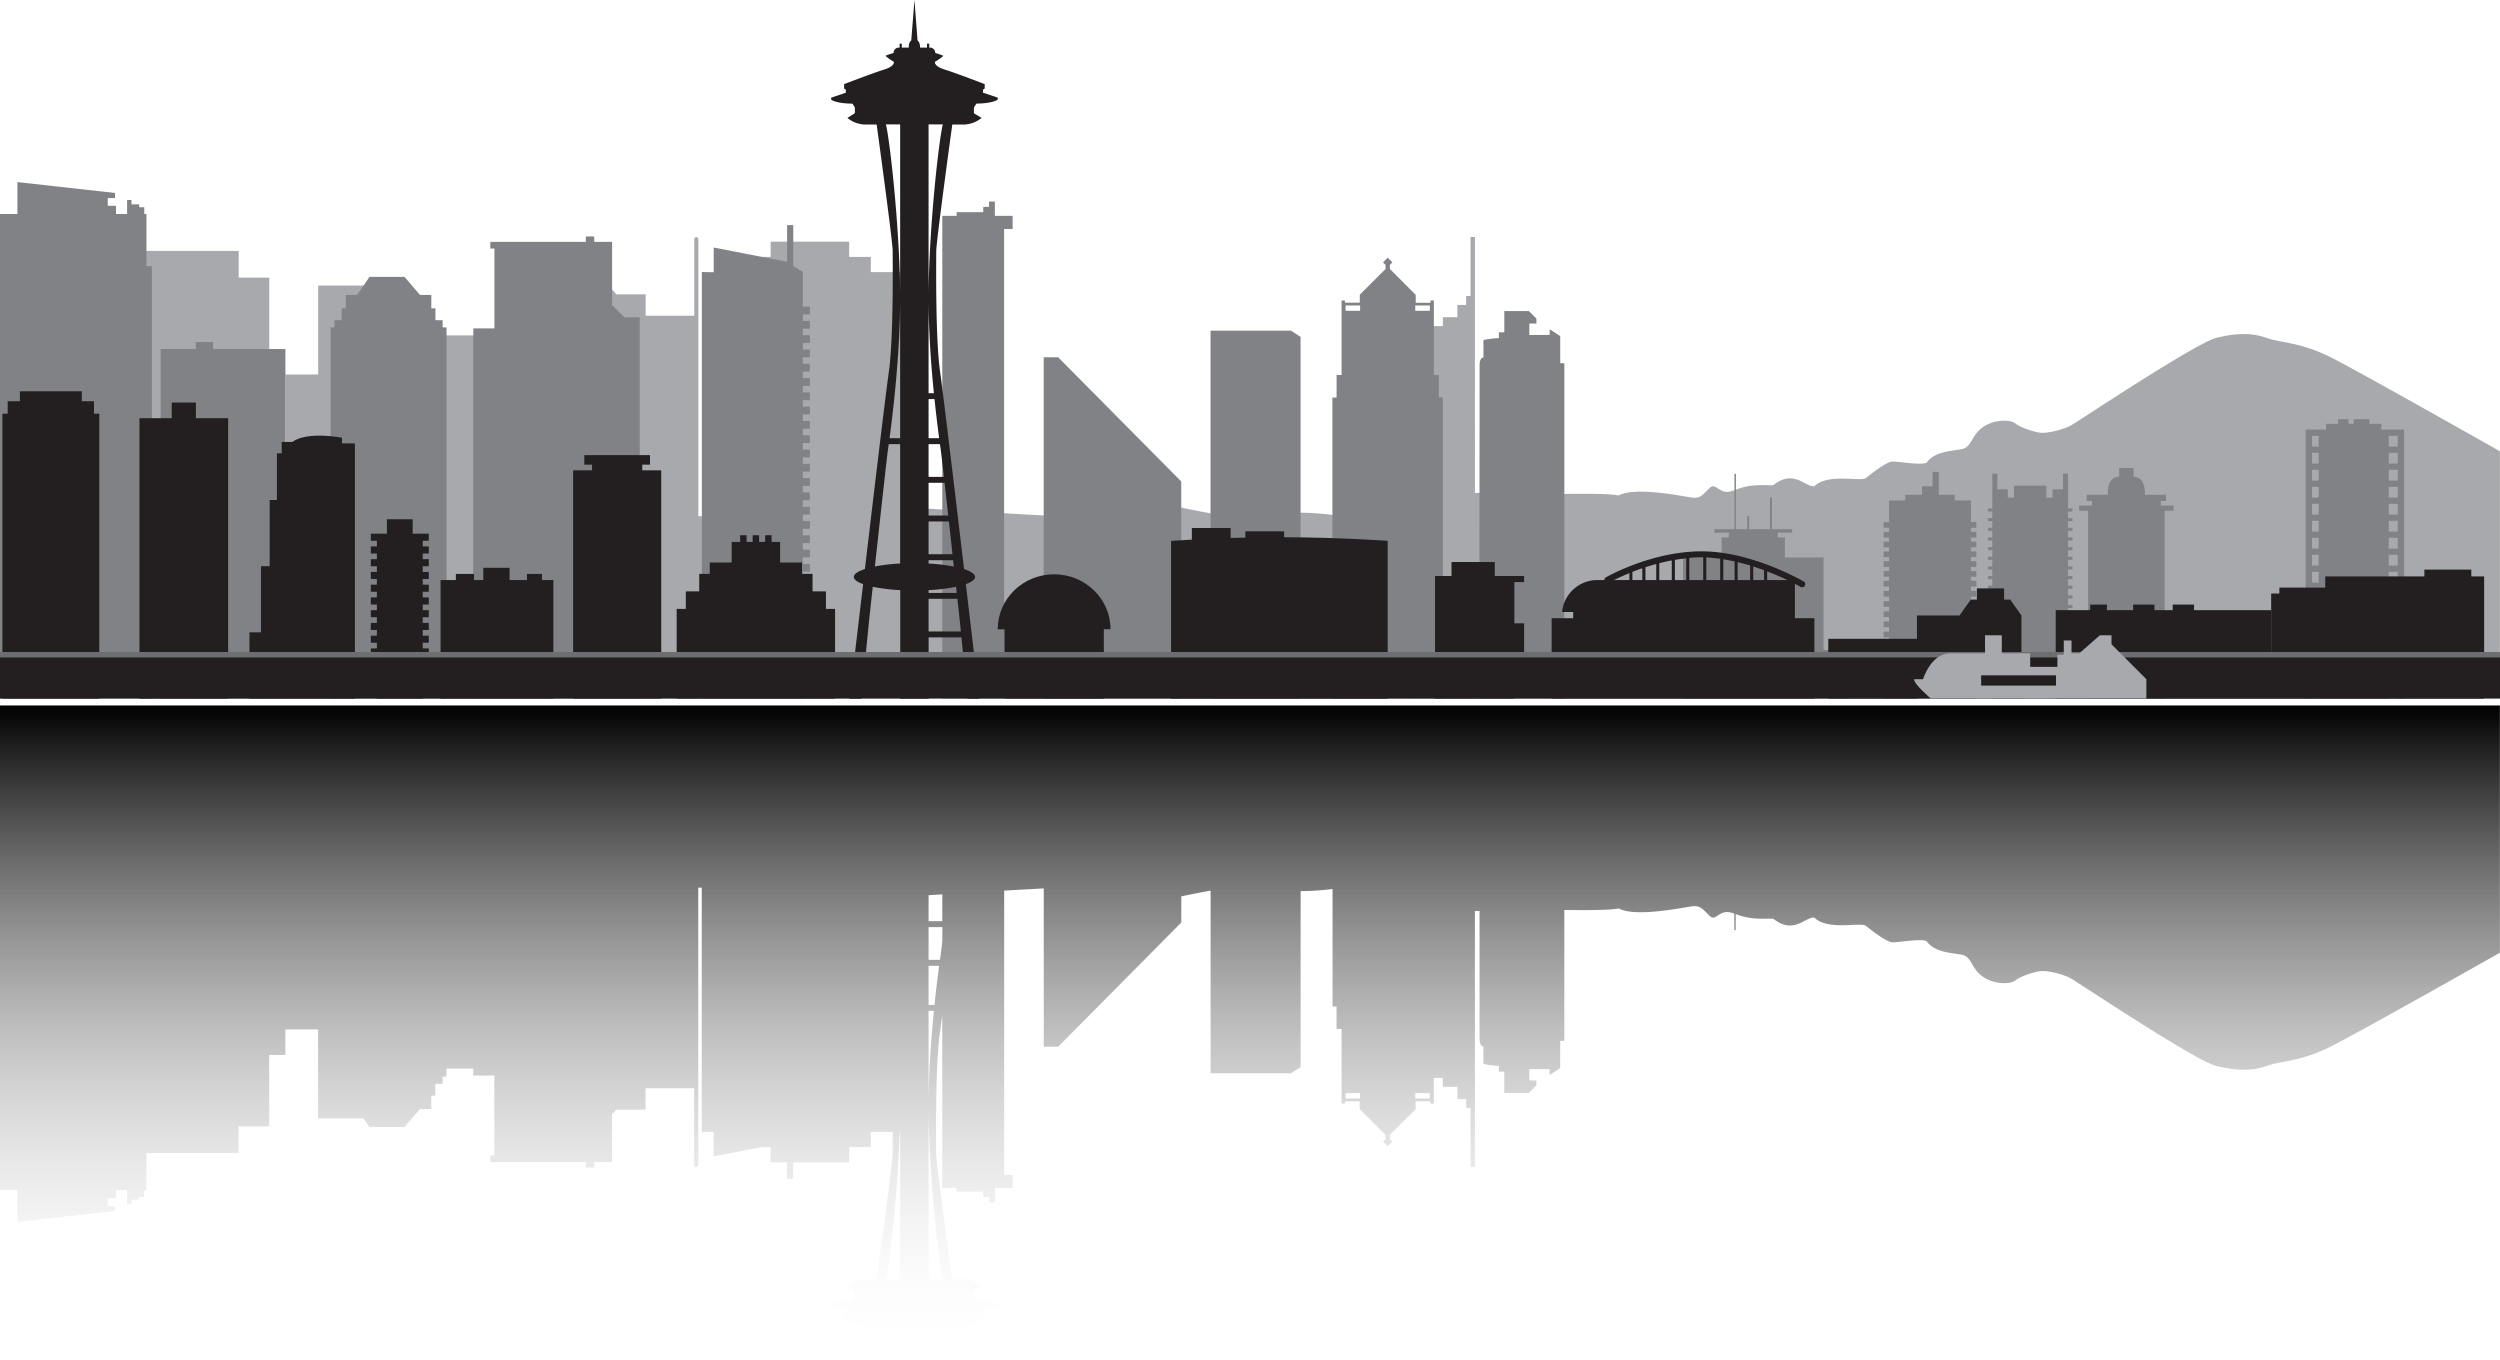 <svg id="Layer_1" data-name="Layer 1" xmlns="http://www.w3.org/2000/svg" xmlns:xlink="http://www.w3.org/1999/xlink" viewBox="0 0 1000 543.89"><defs><style>.cls-1{fill:url(#linear-gradient);}.cls-2{fill:#a7a9ac;}.cls-3{fill:#808285;}.cls-4{fill:#231f20;}.cls-5{fill:#6d6e71;}</style><linearGradient id="linear-gradient" x1="499.04" y1="651.72" x2="499.04" y2="390" gradientUnits="userSpaceOnUse"><stop offset="0" stop-color="#fff" stop-opacity="0"/><stop offset="1"/></linearGradient></defs><path class="cls-1" d="M992.7,390H-1V583.81H6v12.75l39.05-4.35v-2h-2.9v-3.09h3.29v-3.28h4.44v5.6h1.74v-1.74h3.1v-1.16h2v-2.7h.87V569h36.9V558.37h12.23V529.8h6.46V519.61h13.1v35.57h18.15l2.38,3.47h14l6.18-7.21h4.54v-5.36h1.64v-4.74h2.89v-2.88h1.54v-3.2h10.72v2.79h8.45V570h-1.65v2.68h38.22v2.17h3.35v-2.17h7.16V553.52a8.27,8.27,0,0,0,1.61-1.84h11.8v-8.55h19.44V573.5c0,.62.37,1.12.82,1.12s.83-.5.83-1.12V543.13h0V462.89h1.39v97.72l4.74-.1v9.89l19.27-3.75h3.51v6.09h6.58v6.62h2.47v-6.62H338.7v-6.09h8.67v-6.09h8.73c0,4.25,0,7.39,0,8.49,0,4-6.41,50.6-6.41,50.6h-4.92a11.75,11.75,0,0,0-6.78,2.63l3.06,1.88v2.07A5.19,5.19,0,0,1,339.9,628c-5.67,0-8.45,1.34-8.45,1.71v.66l5.89,2v1.18l-.69.51v1.74s11.67,4.49,15.75,5.75,4.21,2.63,4.15,3.19a18.23,18.23,0,0,0-3.37,2.38,21.21,21.21,0,0,0,3.25,1.13,2.15,2.15,0,0,0,2.41,2.16v1.35h.88v-1.35h2.79a5.77,5.77,0,0,0,.14,1.35h4.27a6.36,6.36,0,0,0,.14-1.35h2.78v1.35h.89v-1.35a2.15,2.15,0,0,0,2.41-2.16,21.21,21.21,0,0,0,3.25-1.13A18.65,18.65,0,0,0,373,644.7c-.06-.56.06-1.94,4.14-3.19s15.76-5.75,15.76-5.75V634l-.7-.51v-1.18l5.9-2v-.66c0-.37-2.79-1.71-8.45-1.71a5.19,5.19,0,0,1-1.11-1.76v-2.07l3.06-1.88a11.75,11.75,0,0,0-6.78-2.63h-4.92s-6.42-46.62-6.42-50.6-.38-34.69,1.52-48.15c.22-1.59.55-4.07.94-7.17v69.34h5.72v1.47h10.66v2.13h2.32v2.12H397v-5.72h7.11v-5.25h-3.4V464.08c5.86-.35,11.27-.66,15.83-.89v63.32h5.77l49.25-49.69V466.36c3.62-.76,7.64-1.58,11.72-2.29v73.06h32.21l3.8-2.5V464.27a106.71,106.71,0,0,0,12.77-.85v47h1.61v9h2v29.83H537v-.93h5.93v3.17l10.3,10.3v1.65l-1,1,1.88,1.88,1.87-1.88-1-1v-1.65l10.31-10.3v-3.17h5.92v.93h1.34V539h3.61v3.57H582v4.91h3.5V551h1.76v23.61H589V472.21h1.86v51.1c0,1.55.46,3.09,1.55,3.09v7a38.53,38.53,0,0,0,6.18.77v2.32h2.16V545h9.84l3-3v-2h-2.83v-4.53h8.13v2.37l4.23-2.79V524.14h1.65V471.81c8.16.12,18.82.11,21.76-.63,6.6,3.71,26-.41,29.26-.82s4.12.82,7,3.71,3.71-3.3,9.89-.82l.08,0v6.6h.57v-6.39c5.79,2.18,9.45,1.83,15,1.83,8.24,6.59,12.77-.83,16.48-.42,5.36,5.36,18.55,1.65,20.61,3.3s8.24,6.59,10.71,6.59,11.95-1.64,13.6-.41c3.3,4.54,9.89,4.54,14,5.36s3.71,5.36,8.25,8.65,11.12,3.3,13.18,1.65,7-3.29,9.89-3.71,9.48,1.24,12.37,2.89,49.86,33,58.1,35,14.43,2.06,20.2,0,13.6-1.65,26-7.94S999,488.91,999,488.91V390ZM359.1,619.65h-5.69c1.49-6.11,4.7-34.55,5.5-59.09h.19Zm17.06,0h-5.69V512.17h2.13c-1.11,11.16-2.13,24.88-2.13,37.9C370.47,576.25,374.45,612.64,376.16,619.65Zm-3.32-109.86h-2.37V494.13h4.23C374.2,497.88,373.52,503.32,372.84,509.79Zm3.12-25.4c-.3,2.61-.52,4.45-.63,5.18l-.3,2.19h-4.56V478.67H376Zm0-8.09h-5.49V465.9l5.49-.33Zm167.12,70.92h-5.8v-2.14h5.8Zm27.87,0h-5.8v-2.14H571Z" transform="translate(0.96 -107.82)"/><path class="cls-2" d="M999,387.23v-98.9s-54.92-31.12-67.28-37.4-20.19-5.87-26-7.94-11.95-2.06-20.2,0-55.22,33.39-58.1,35-9.48,3.3-12.37,2.89-7.83-2.06-9.89-3.71-8.65-1.65-13.18,1.65-4.13,7.83-8.25,8.65-10.71.83-14,5.36c-1.65,1.24-11.13-.41-13.6-.41s-8.65,4.94-10.71,6.59-15.25-2.06-20.61,3.3c-3.71.41-8.24-7-16.48-.41-5.77,0-9.48-.42-15.66,2.06s-7-3.71-9.89-.83-3.71,4.12-7,3.71-22.66-4.53-29.26-.82c-4.94-1.24-31.73-.42-31.73-.42s-51.51-2.47-56.46,2.48-12.36,5.05-16.48,6.23-21.12-3.66-33.23,0-47-6.23-51-6.23-24.57,5.05-27,6.23-86.55-5.41-100.56-4.58-18.95,8.24-29.26,10.71-8.65-6.49-22.66-6.13-44.1,40.75-61.41,39.51-28.43-12.36-40.8-7.42-50.68,30.5-69.23,31.32a71.6,71.6,0,0,0-32.14,9.48Z" transform="translate(0.96 -107.82)"/><polygon class="cls-2" points="348.33 102.76 339.66 102.76 339.66 96.67 308.26 96.67 308.26 102.76 299.59 102.76 299.59 108.85 287.25 108.85 287.25 279.41 360.67 279.41 360.67 108.85 348.33 108.85 348.33 102.76"/><rect class="cls-2" x="165.51" y="134.15" width="26.19" height="145.26"/><polygon class="cls-2" points="127.27 149.8 114.17 149.8 114.17 279.41 127.27 279.41 140.36 279.41 153.45 279.41 153.45 114.23 127.27 114.23 127.27 149.8"/><path class="cls-2" d="M245.5,225.55h11.8v8.56h19.44V203.74c0-.63.37-1.13.82-1.13s.83.5.83,1.13v30.37h0V387.23H215V216.43C240.63,216.43,245.5,225.55,245.5,225.55Z" transform="translate(0.96 -107.82)"/><polygon class="cls-2" points="588.22 94.79 588.22 118.4 586.46 118.4 586.46 121.97 582.96 121.97 582.96 126.88 577.15 126.88 577.15 130.45 567.9 130.45 564.33 134.15 564.33 279.41 589.97 279.41 589.97 134.15 589.97 126.88 589.97 121.97 589.97 118.4 589.97 94.79 588.22 94.79"/><polygon class="cls-2" points="95.48 111.04 95.48 100.37 55.78 100.37 55.78 111.04 55.78 279.41 107.71 279.41 107.71 111.04 95.48 111.04"/><polygon class="cls-3" points="729.42 259.96 729.42 222.98 713.97 222.98 713.97 214.97 711.09 214.97 711.09 213.06 716.86 213.06 716.86 211.67 708.75 211.67 708.75 198.94 707.99 198.94 707.99 211.67 699.68 211.67 699.68 206.35 698.92 206.35 698.92 211.67 694.36 211.67 694.36 189.53 693.78 189.53 693.78 211.67 685.76 211.67 685.76 213.06 691.53 213.06 691.53 214.97 688.65 214.97 688.65 222.98 673.21 222.98 673.21 279.41 726.13 279.41 729.42 279.41 739.34 279.41 739.34 259.96 729.42 259.96"/><polygon class="cls-3" points="58.58 106.48 58.58 85.6 57.71 85.6 57.71 82.9 55.68 82.9 55.68 81.74 52.59 81.74 52.59 80 50.84 80 50.84 85.6 46.4 85.6 46.4 82.32 43.11 82.32 43.11 79.22 46.01 79.22 46.01 77.19 6.96 72.84 6.96 85.6 0 85.6 0 279.41 60.75 279.41 60.75 106.48 58.58 106.48"/><polygon class="cls-3" points="85.22 139.61 85.22 136.82 78.32 136.82 78.32 139.61 64.26 139.61 64.26 279.41 114.17 279.41 114.17 139.61 85.22 139.61"/><polygon class="cls-3" points="177.06 130.95 177.06 128.07 174.18 128.07 174.18 123.33 172.53 123.33 172.53 117.97 167.99 117.97 161.81 110.76 147.8 110.76 142.85 117.97 138.32 117.97 138.32 123.33 136.67 123.33 136.67 128.07 133.79 128.07 133.79 130.95 132.24 130.95 132.24 279.41 178.6 279.41 178.6 130.95 177.06 130.95"/><polygon class="cls-3" points="249.8 126.93 244.85 122.09 244.85 96.75 237.69 96.75 237.69 94.58 234.34 94.58 234.34 96.75 196.12 96.75 196.12 99.42 197.77 99.42 197.77 131.36 189.32 131.36 189.32 279.41 255.88 279.41 255.88 126.93 249.8 126.93"/><polygon class="cls-3" points="417.48 147.82 417.48 142.9 423.25 142.9 472.5 192.59 472.5 279.41 417.48 279.41 417.48 147.82"/><polygon class="cls-3" points="484.22 132.28 516.43 132.28 520.23 134.78 520.23 279.41 484.22 279.41 484.22 132.28"/><path class="cls-3" d="M574.58,266.79v-9h-2V228h-1.34v.94h-5.92v-3.18L555,215.42v-1.65l1-1-1.87-1.87-1.88,1.87,1,1v1.65l-10.3,10.3v3.18H537V228h-1.33v29.83h-2v9H532V387.23h44.15V266.79Zm-31.5-34.64h-5.8V230h5.8Zm27.87,0h-5.8V230H571Z" transform="translate(0.96 -107.82)"/><path class="cls-3" d="M590.87,258.25v-4.33c0-1.55.46-3.09,1.55-3.09v-7a38.53,38.53,0,0,1,6.18-.77v-2.32h2.16v-8.5h9.84l3,3v2h-2.83v4.54h8.13V239.5l4.23,2.78V253.1h1.65V387.23h-34Z" transform="translate(0.96 -107.82)"/><path class="cls-4" d="M717,355.09V341.34c1.41.73,2.22,1.19,2.26,1.22a1.27,1.27,0,0,0,.62.16,1.23,1.23,0,0,0,.63-2.3c-.85-.49-20.92-12.07-40.81-12.07s-37.58,10-38.32,10.42a1.2,1.2,0,0,0-.6,1.07H638a14.21,14.21,0,0,0-14.14,12.78h4.45v2.47H619.7v32.14H724.79V355.09Zm-66.2-15.25h-6.14c1.42-.71,3.52-1.7,6.14-2.77Zm5.18,0H652v-3.26c1.22-.48,2.54-1,3.94-1.45Zm5.56,0h-4.32v-5.12c1.37-.45,2.82-.88,4.32-1.29Zm6.21,0h-5V333.1q2.4-.62,5-1.1Zm5.77,0H669v-8.07c1.48-.25,3-.46,4.53-.62Zm6.8,0h-5.56V331c1.63-.14,3.28-.22,4.94-.22h.62Zm6.8,0h-5.56v-9c1.85.07,3.72.24,5.56.49Zm5.77,0h-4.53v-8.31c1.53.24,3,.54,4.53.87Zm6.21,0h-5v-7.16q2.55.61,5,1.35Zm5.56,0h-4.33v-5.42c1.5.48,3,1,4.33,1.49Zm1.24,0h0v-3.47c3.15,1.21,5.91,2.43,8.08,3.47Z" transform="translate(0.96 -107.82)"/><path class="cls-3" d="M959.76,279.67h-8.19v-2.32h-4.79V275.5h-6.26v1.85h-2.09V275.5h-4.17v1.85h-4.79v2.32h-8.19V387.23h2.57v-3.09h2.66v3.09h28v-3.09h3.6v3.09h2.58V279.67Zm-5.23,88.4v-4.33h3.6v4.33Zm3.6,2.47v4.33h-3.6v-4.33Zm-3.6-9.27v-4.33h3.6v4.33Zm0-6.8v-4.33h3.6v4.33Zm0-6.8v-4.33h3.6v4.33Zm0-6.8v-4.33h3.6v4.33Zm0-6.8v-4.33h3.6v4.33Zm0-6.8v-4.33h3.6v4.33Zm0-6.8v-4.33h3.6v4.33Zm0-6.8v-4.33h3.6v4.33Zm0-6.8v-4.33h3.6v4.33Zm0-6.8v-4.33h3.6v4.33Zm0-6.8v-4.33h3.6v4.33Zm0-6.8v-4.33h3.6v4.33Zm-30.68-4.33h2.66v4.33h-2.66Zm0,6.8h2.66v4.33h-2.66Zm0,6.8h2.66v4.33h-2.66Zm0,6.8h2.66v4.33h-2.66Zm0,6.8h2.66v4.33h-2.66Zm0,6.8h2.66v4.33h-2.66Zm0,6.8h2.66v4.33h-2.66Zm0,6.8h2.66v4.33h-2.66Zm0,6.8h2.66v4.33h-2.66Zm0,6.8h2.66v4.33h-2.66Zm0,6.8h2.66v4.33h-2.66Zm0,6.8h2.66v4.33h-2.66Zm0,6.8h2.66v4.33h-2.66Zm0,6.8h2.66v4.33h-2.66Zm0,11.13v-4.33h2.66v4.33Zm30.68,0v-4.33h3.6v4.33Z" transform="translate(0.96 -107.82)"/><path class="cls-3" d="M863.34,310.07v-1.86h2.11v-2.47H857s.62-7.21-4.53-7.21V295H846.7v3.51c-5.15,0-4.53,7.21-4.53,7.21h-8.45v2.47h2.11v1.86h-5.1v2.06h3.56v75.1h30.6v-75.1h3.55v-2.06Z" transform="translate(0.96 -107.82)"/><polygon class="cls-3" points="829 204.61 829 203.38 827.22 203.38 827.22 199.05 827.22 189.47 825.21 189.47 825.21 195.75 821.04 195.75 821.04 199.05 818.57 199.05 818.57 194.26 805.59 194.26 805.59 199.05 803.11 199.05 803.11 195.75 798.94 195.75 798.94 189.47 796.93 189.47 796.93 199.05 796.93 203.38 795.15 203.38 795.15 204.61 796.93 204.61 796.93 207.24 795.15 207.24 795.15 208.47 796.93 208.47 796.93 211.1 795.15 211.1 795.15 212.34 796.93 212.34 796.93 214.97 795.15 214.97 795.15 216.2 796.93 216.2 796.93 218.83 795.15 218.83 795.15 220.07 796.93 220.07 796.93 222.69 795.15 222.69 795.15 223.93 796.93 223.93 796.93 226.56 795.15 226.56 795.15 227.79 796.93 227.79 796.93 230.42 795.15 230.42 795.15 231.66 796.93 231.66 796.93 234.28 795.15 234.28 795.15 235.52 796.93 235.52 796.93 238.15 795.15 238.15 795.15 239.38 796.93 239.38 796.93 242.01 795.15 242.01 795.15 243.25 796.93 243.25 796.93 245.87 795.15 245.87 795.15 247.11 796.93 247.11 796.93 249.74 795.15 249.74 795.15 250.97 796.93 250.97 796.93 253.6 795.15 253.6 795.15 254.84 796.93 254.84 796.93 257.46 795.15 257.46 795.15 258.7 796.93 258.7 796.93 261.33 795.15 261.33 795.15 262.56 796.93 262.56 796.93 265.19 795.15 265.19 795.15 266.43 796.93 266.43 796.93 269.06 795.15 269.06 795.15 270.29 796.93 270.29 796.93 272.92 795.15 272.92 795.15 274.15 796.93 274.15 796.93 276.78 795.15 276.78 795.15 278.02 796.93 278.02 796.93 279.41 827.22 279.41 827.22 278.02 829 278.02 829 276.78 827.22 276.78 827.22 274.15 829 274.15 829 272.92 827.22 272.92 827.22 270.29 829 270.29 829 269.06 827.22 269.06 827.22 266.43 829 266.43 829 265.19 827.22 265.19 827.22 262.56 829 262.56 829 261.33 827.22 261.33 827.22 258.7 829 258.7 829 257.46 827.22 257.46 827.22 254.84 829 254.84 829 253.6 827.22 253.6 827.22 250.97 829 250.97 829 249.74 827.22 249.74 827.22 247.11 829 247.11 829 245.87 827.22 245.87 827.22 243.25 829 243.25 829 242.01 827.22 242.01 827.22 239.38 829 239.38 829 238.15 827.22 238.15 827.22 235.52 829 235.52 829 234.28 827.22 234.28 827.22 231.66 829 231.66 829 230.42 827.22 230.42 827.22 227.79 829 227.79 829 226.56 827.22 226.56 827.22 223.93 829 223.93 829 222.69 827.22 222.69 827.22 220.07 829 220.07 829 218.83 827.22 218.83 827.22 216.2 829 216.2 829 214.97 827.22 214.97 827.22 212.34 829 212.34 829 211.1 827.22 211.1 827.22 208.47 829 208.47 829 207.24 827.22 207.24 827.22 204.61 829 204.61"/><polygon class="cls-3" points="790.54 211.1 790.54 208.84 788.38 208.84 788.38 200.18 781.89 200.18 781.89 197.91 775.5 197.91 775.5 194.51 775.5 188.75 773.03 188.75 773.03 194.51 768.8 194.51 768.8 197.91 762.11 197.91 762.11 200.18 755.62 200.18 755.62 208.84 753.45 208.84 753.45 211.1 755.62 211.1 755.62 212.75 753.45 212.75 753.45 215.02 755.62 215.02 755.62 216.67 753.45 216.67 753.45 218.93 755.62 218.93 755.62 220.58 753.45 220.58 753.45 222.85 755.62 222.85 755.62 224.5 753.45 224.5 753.45 226.76 755.62 226.76 755.62 228.41 753.45 228.41 753.45 230.68 755.62 230.68 755.62 232.33 753.45 232.33 753.45 234.59 755.62 234.59 755.62 236.4 753.45 236.4 753.45 238.66 755.62 238.66 755.62 240.47 753.45 240.47 753.45 242.73 755.62 242.73 755.62 244.53 753.45 244.53 753.45 246.8 755.62 246.8 755.62 248.6 753.45 248.6 753.45 250.87 755.62 250.87 755.62 252.67 753.45 252.67 753.45 254.94 755.62 254.94 755.62 256.74 753.45 256.74 753.45 259.01 755.62 259.01 755.62 260.81 753.45 260.81 753.45 263.08 755.62 263.08 755.62 264.88 753.45 264.88 753.45 267.15 755.62 267.15 755.62 268.95 753.45 268.95 753.45 271.22 755.62 271.22 755.62 273.02 753.45 273.02 753.45 275.29 755.62 275.29 755.62 277.14 753.45 277.14 753.45 279.41 755.62 279.41 788.38 279.41 790.54 279.41 790.54 277.14 788.38 277.14 788.38 275.29 790.54 275.29 790.54 273.02 788.38 273.02 788.38 271.22 790.54 271.22 790.54 268.95 788.38 268.95 788.38 267.15 790.54 267.15 790.54 264.88 788.38 264.88 788.38 263.08 790.54 263.08 790.54 260.81 788.38 260.81 788.38 259.01 790.54 259.01 790.54 256.74 788.38 256.74 788.38 254.94 790.54 254.94 790.54 252.67 788.38 252.67 788.38 250.87 790.54 250.87 790.54 248.6 788.38 248.6 788.38 246.8 790.54 246.8 790.54 244.53 788.38 244.53 788.38 242.73 790.54 242.73 790.54 240.47 788.38 240.47 788.38 238.66 790.54 238.66 790.54 236.4 788.38 236.4 788.38 234.59 790.54 234.59 790.54 232.33 788.38 232.33 788.38 230.68 790.54 230.68 790.54 228.41 788.38 228.41 788.38 226.76 790.54 226.76 790.54 224.5 788.38 224.5 788.38 222.85 790.54 222.85 790.54 220.58 788.38 220.58 788.38 218.93 790.54 218.93 790.54 216.67 788.38 216.67 788.38 215.02 790.54 215.02 790.54 212.75 788.38 212.75 788.38 211.1 790.54 211.1"/><polygon class="cls-3" points="323.96 125.75 323.96 122.65 321.13 122.65 321.13 108.8 317.31 106.43 317.31 90.05 314.84 90.05 314.84 104.73 285.48 99.01 285.48 108.9 280.74 108.8 280.74 279.41 321.13 279.41 321.13 274.41 323.96 274.41 323.96 271.32 321.13 271.32 321.13 268.69 323.96 268.69 323.96 265.6 321.13 265.6 321.13 262.98 323.96 262.98 323.96 259.89 321.13 259.89 321.13 257.26 323.96 257.26 323.96 254.17 321.13 254.17 321.13 251.54 323.96 251.54 323.96 248.45 321.13 248.45 321.13 245.82 323.96 245.82 323.96 242.73 321.13 242.73 321.13 240.1 323.96 240.1 323.96 237.01 321.13 237.01 321.13 234.39 323.96 234.39 323.96 231.3 321.13 231.3 321.13 228.67 323.96 228.67 323.96 225.58 321.13 225.58 321.13 222.95 323.96 222.95 323.96 219.86 321.13 219.86 321.13 217.23 323.96 217.23 323.96 214.14 321.13 214.14 321.13 211.51 323.96 211.51 323.96 208.42 321.13 208.42 321.13 205.8 323.96 205.8 323.96 202.71 321.13 202.71 321.13 200.08 323.96 200.08 323.96 196.99 321.13 196.99 321.13 194.36 323.96 194.36 323.96 191.27 321.13 191.27 321.13 188.64 323.96 188.64 323.96 185.55 321.13 185.55 321.13 182.93 323.96 182.93 323.96 179.83 321.13 179.83 321.13 177.21 323.96 177.21 323.96 174.12 321.13 174.12 321.13 171.49 323.96 171.49 323.96 168.4 321.13 168.4 321.13 165.77 323.96 165.77 323.96 162.68 321.13 162.68 321.13 160.05 323.96 160.05 323.96 156.96 321.13 156.96 321.13 154.34 323.96 154.34 323.96 151.24 321.13 151.24 321.13 148.62 323.96 148.62 323.96 145.53 321.13 145.53 321.13 142.9 323.96 142.9 323.96 139.81 321.13 139.81 321.13 137.18 323.96 137.18 323.96 134.09 321.13 134.09 321.13 131.46 323.96 131.46 323.96 128.37 321.13 128.37 321.13 125.75 323.96 125.75"/><polygon class="cls-3" points="405.05 86.34 401.65 86.34 397.94 86.34 397.94 84.87 397.94 80.62 395.62 80.62 395.62 82.74 393.3 82.74 393.3 84.87 382.64 84.87 382.64 86.34 376.92 86.34 376.92 279.41 401.65 279.41 401.65 91.59 405.05 91.59 405.05 86.34"/><polygon class="cls-4" points="171.51 216.31 171.51 213.47 169.09 213.47 165.07 213.47 165.07 207.7 154.76 207.7 154.76 213.47 150.75 213.47 148.33 213.47 148.33 216.31 150.75 216.31 150.75 218.57 148.33 218.57 148.33 221.41 150.75 221.41 150.75 223.67 148.33 223.67 148.33 226.5 150.75 226.5 150.75 228.77 148.33 228.77 148.33 231.6 150.75 231.6 150.75 233.87 148.33 233.87 148.33 236.71 150.75 236.71 150.75 238.97 148.33 238.97 148.33 241.81 150.75 241.81 150.75 244.07 148.33 244.07 148.33 246.9 150.75 246.9 150.75 249.17 148.33 249.17 148.33 252 150.75 252 150.75 254.27 148.33 254.27 148.33 257.1 150.75 257.1 150.75 259.37 148.33 259.37 148.33 262.2 150.75 262.2 150.75 264.47 148.33 264.47 148.33 267.3 150.75 267.3 150.75 269.57 148.33 269.57 148.33 272.4 150.75 272.4 150.75 274.67 148.33 274.67 148.33 277.5 150.75 277.5 150.75 279.41 169.09 279.41 169.09 277.5 171.51 277.5 171.51 274.67 169.09 274.67 169.09 272.4 171.51 272.4 171.51 269.57 169.09 269.57 169.09 267.3 171.51 267.3 171.51 264.47 169.09 264.47 169.09 262.2 171.51 262.2 171.51 259.37 169.09 259.37 169.09 257.1 171.51 257.1 171.51 254.27 169.09 254.27 169.09 252 171.51 252 171.51 249.17 169.09 249.17 169.09 246.9 171.51 246.9 171.51 244.07 169.09 244.07 169.09 241.81 171.51 241.81 171.51 238.97 169.09 238.97 169.09 236.71 171.51 236.71 171.51 233.87 169.09 233.87 169.09 231.6 171.51 231.6 171.51 228.77 169.09 228.77 169.09 226.5 171.51 226.5 171.51 223.67 169.09 223.67 169.09 221.41 171.51 221.41 171.51 218.57 169.09 218.57 169.09 216.31 171.51 216.31"/><polygon class="cls-4" points="216.81 232.02 216.81 229.57 210.78 229.57 210.78 232.02 203.83 232.02 203.83 227.12 193.32 227.12 193.32 232.02 189.61 232.02 189.61 229.57 182.34 229.57 182.34 232.02 176.22 232.02 176.22 279.41 221.34 279.41 221.34 232.02 216.81 232.02"/><polygon class="cls-4" points="256.91 188.13 256.91 185.86 260 185.86 260 182.05 233.73 182.05 233.73 185.86 236.82 185.86 236.82 188.13 229.25 188.13 229.25 279.41 264.49 279.41 264.49 188.13 256.91 188.13"/><polygon class="cls-4" points="330.37 243.56 330.37 236.55 325.02 236.55 325.02 229.54 320.79 229.54 320.79 225.01 312.04 225.01 312.04 216.77 308.63 216.77 308.63 214.09 306.06 214.09 306.06 216.77 303.64 216.77 303.64 214.09 301.06 214.09 301.06 216.77 298.64 216.77 298.64 214.09 296.07 214.09 296.07 216.77 292.67 216.77 292.67 225.01 283.91 225.01 283.91 229.54 279.69 229.54 279.69 236.55 274.33 236.55 274.33 243.56 270.67 243.56 270.67 279.41 334.03 279.41 334.03 243.56 330.37 243.56"/><path class="cls-4" d="M420.68,337.54c-12.46,0-22.56,9.83-22.56,22h2.68v27.73h39.77V359.5h2.67C443.24,347.37,433.14,337.54,420.68,337.54Z" transform="translate(0.96 -107.82)"/><polygon class="cls-4" points="609.65 232.84 609.65 230.41 605.74 230.41 597.91 230.41 597.91 224.81 580.6 224.81 580.6 230.41 574.01 230.41 574.01 232.84 574.01 249.33 574.01 264.4 574.01 279.41 605.74 279.41 605.74 264.4 609.65 264.4 609.65 249.33 605.74 249.33 605.74 232.84 609.65 232.84"/><polygon class="cls-4" points="37.6 165.47 37.6 160.5 32.72 160.5 32.72 156.51 7.96 156.51 7.96 160.5 3.08 160.5 3.08 165.47 0.96 165.47 0.96 279.41 39.72 279.41 39.72 165.47 37.6 165.47"/><path class="cls-4" d="M135.82,285.17V282.9s-13.88-2.71-19.85,1.7h-4.24v4.56H109.8v18.66h-2.89v26.47h-3.47v26.47H98.82v26.47H141V285.17Z" transform="translate(0.96 -107.82)"/><polygon class="cls-4" points="78.36 167.28 78.36 161.02 68.69 161.02 68.69 167.28 55.78 167.28 55.78 279.41 91.26 279.41 91.26 167.28 78.36 167.28"/><path class="cls-4" d="M392.22,144.9v-1.17l.7-.52v-1.74s-11.67-4.49-15.76-5.74-4.2-2.63-4.14-3.2a18.65,18.65,0,0,0,3.37-2.38,21.34,21.34,0,0,0-3.25-1.12,2.14,2.14,0,0,0-2.41-2.16v-1.59h-.89v1.59h-2.78c0-1.71-.51-2.51-1-2.88l-1.24-16.17L363.55,124c-.53.36-1,1.16-1,2.87h-2.79v-1.59h-.88v1.59a2.14,2.14,0,0,0-2.41,2.16,21.34,21.34,0,0,0-3.25,1.12,18.23,18.23,0,0,0,3.37,2.38c.06.57-.06,1.94-4.15,3.2s-15.75,5.74-15.75,5.74v1.74l.69.52v1.17l-5.89,2v.66c0,.38,2.78,1.71,8.45,1.71A5.19,5.19,0,0,1,341,151v2.07L338,155a11.75,11.75,0,0,0,6.78,2.63h4.92s6.41,46.62,6.41,50.61.38,34.68-1.51,48.14c-1.49,10.54-7.2,58.7-9.6,79.06-2.79.89-4.43,2-4.43,3.13s1.37,2.06,3.72,2.9c-.24,2-.37,3.1-.37,3.1l-5.05,42.71h4.74l3-30.64s.63-5.83,1.53-14.11a71.59,71.59,0,0,0,11,1.34v43.41h11.37v-9h14.65l.89,9h4.74l-5.05-42.71s-.14-1.12-.37-3.1c2.35-.84,3.71-1.83,3.71-2.9s-1.64-2.24-4.42-3.13c-2.41-20.36-8.12-68.52-9.6-79.06-1.9-13.46-1.52-44.16-1.52-48.14s6.42-50.61,6.42-50.61h4.92a11.75,11.75,0,0,0,6.78-2.63l-3.06-1.88V151a5.19,5.19,0,0,1,1.11-1.76c5.66,0,8.45-1.33,8.45-1.71v-.66ZM374.7,283.1h-4.23V267.44h2.37C373.52,273.91,374.2,279.36,374.7,283.1Zm.63,4.56c.17,1.19.65,5.27,1.28,10.9h-6.14V285.47H375Zm-4.86,28.74h8.12c.48,4.34,1,8.79,1.44,13.09h-9.56Zm0-2.38V300.94h6.41c.44,3.91.93,8.39,1.45,13.08ZM353.41,157.58h5.69V283.1h-4.24c1.4-10.42,4.24-34.16,4.24-55.94C359.1,201,355.12,164.59,353.41,157.58ZM349,334.39c2.07-18.91,4.77-43.51,5.23-46.73.08-.51.18-1.25.31-2.19h4.56v47.76A74.25,74.25,0,0,0,349,334.39Zm34,22.2.38,3.82H370.47V347.33H382C382.58,352.94,383,356.59,383,356.59Zm-12.51,19.29V362.79h13.12l1.3,13.09ZM381.72,345H370.47v-1.13a71.59,71.59,0,0,0,11-1.34C381.54,343.33,381.63,344.16,381.72,345Zm-11.25-11.72v-1.37h9.82c.09.85.18,1.7.27,2.53A73.9,73.9,0,0,0,370.47,333.23Zm0-106.07c0,13,1,26.74,2.13,37.9h-2.13V157.58h5.69C374.45,164.59,370.47,201,370.47,227.16Z" transform="translate(0.96 -107.82)"/><path class="cls-4" d="M512.69,322.71v-2.36H497.18v2.51l-5.89.15v-4H475.78v4.67c-5.19.27-8.31.5-8.31.5v63.08h86.65V324.15S535.11,322.78,512.69,322.71Z" transform="translate(0.96 -107.82)"/><polygon class="cls-4" points="911.75 237.41 911.75 235.04 930.1 235.04 930.1 230.57 969.75 230.57 969.75 227.84 988.53 227.84 988.53 230.57 993.66 230.57 993.66 235.04 993.66 236.04 993.66 237.41 993.66 239.77 993.66 279.41 908.47 279.41 908.47 237.41 911.75 237.41"/><polygon class="cls-4" points="877.62 244.06 877.62 241.83 870.61 241.83 869.08 241.83 869.08 244.06 861.78 244.06 861.78 241.83 854.77 241.83 853.25 241.83 853.25 244.06 842.76 244.06 842.76 241.83 837.26 241.83 836.07 241.83 836.07 244.06 822.29 244.06 822.29 279.41 908.47 279.41 908.47 244.06 877.62 244.06"/><polygon class="cls-4" points="801.64 239.83 801.64 235.35 790.75 235.35 790.75 239.83 788.32 239.83 783.81 246.19 766.78 246.19 766.78 255.53 731.32 255.53 731.32 279.41 766.78 279.41 766.78 279.22 808.58 279.22 808.58 246.19 804.08 239.83 801.64 239.83"/><rect class="cls-5" y="260.81" width="1000" height="16.43"/><rect class="cls-4" y="262.97" width="1000" height="16.43"/><path class="cls-2" d="M843.64,365.55v-3.62H839l-8.26,7.23h-3.09V364h-3.1v5.68H822v4.9H811.12v-5.42H799.76v-7.23h-6.71v7.23H779.11c-7.75,0-10.85,10.33-10.85,10.33h-3.61c0,2.06,6.71,7.74,6.71,7.74h86.22v-7.74Zm-22.2,16.52H791.5v-4.13h29.94Z" transform="translate(0.96 -107.82)"/></svg>
